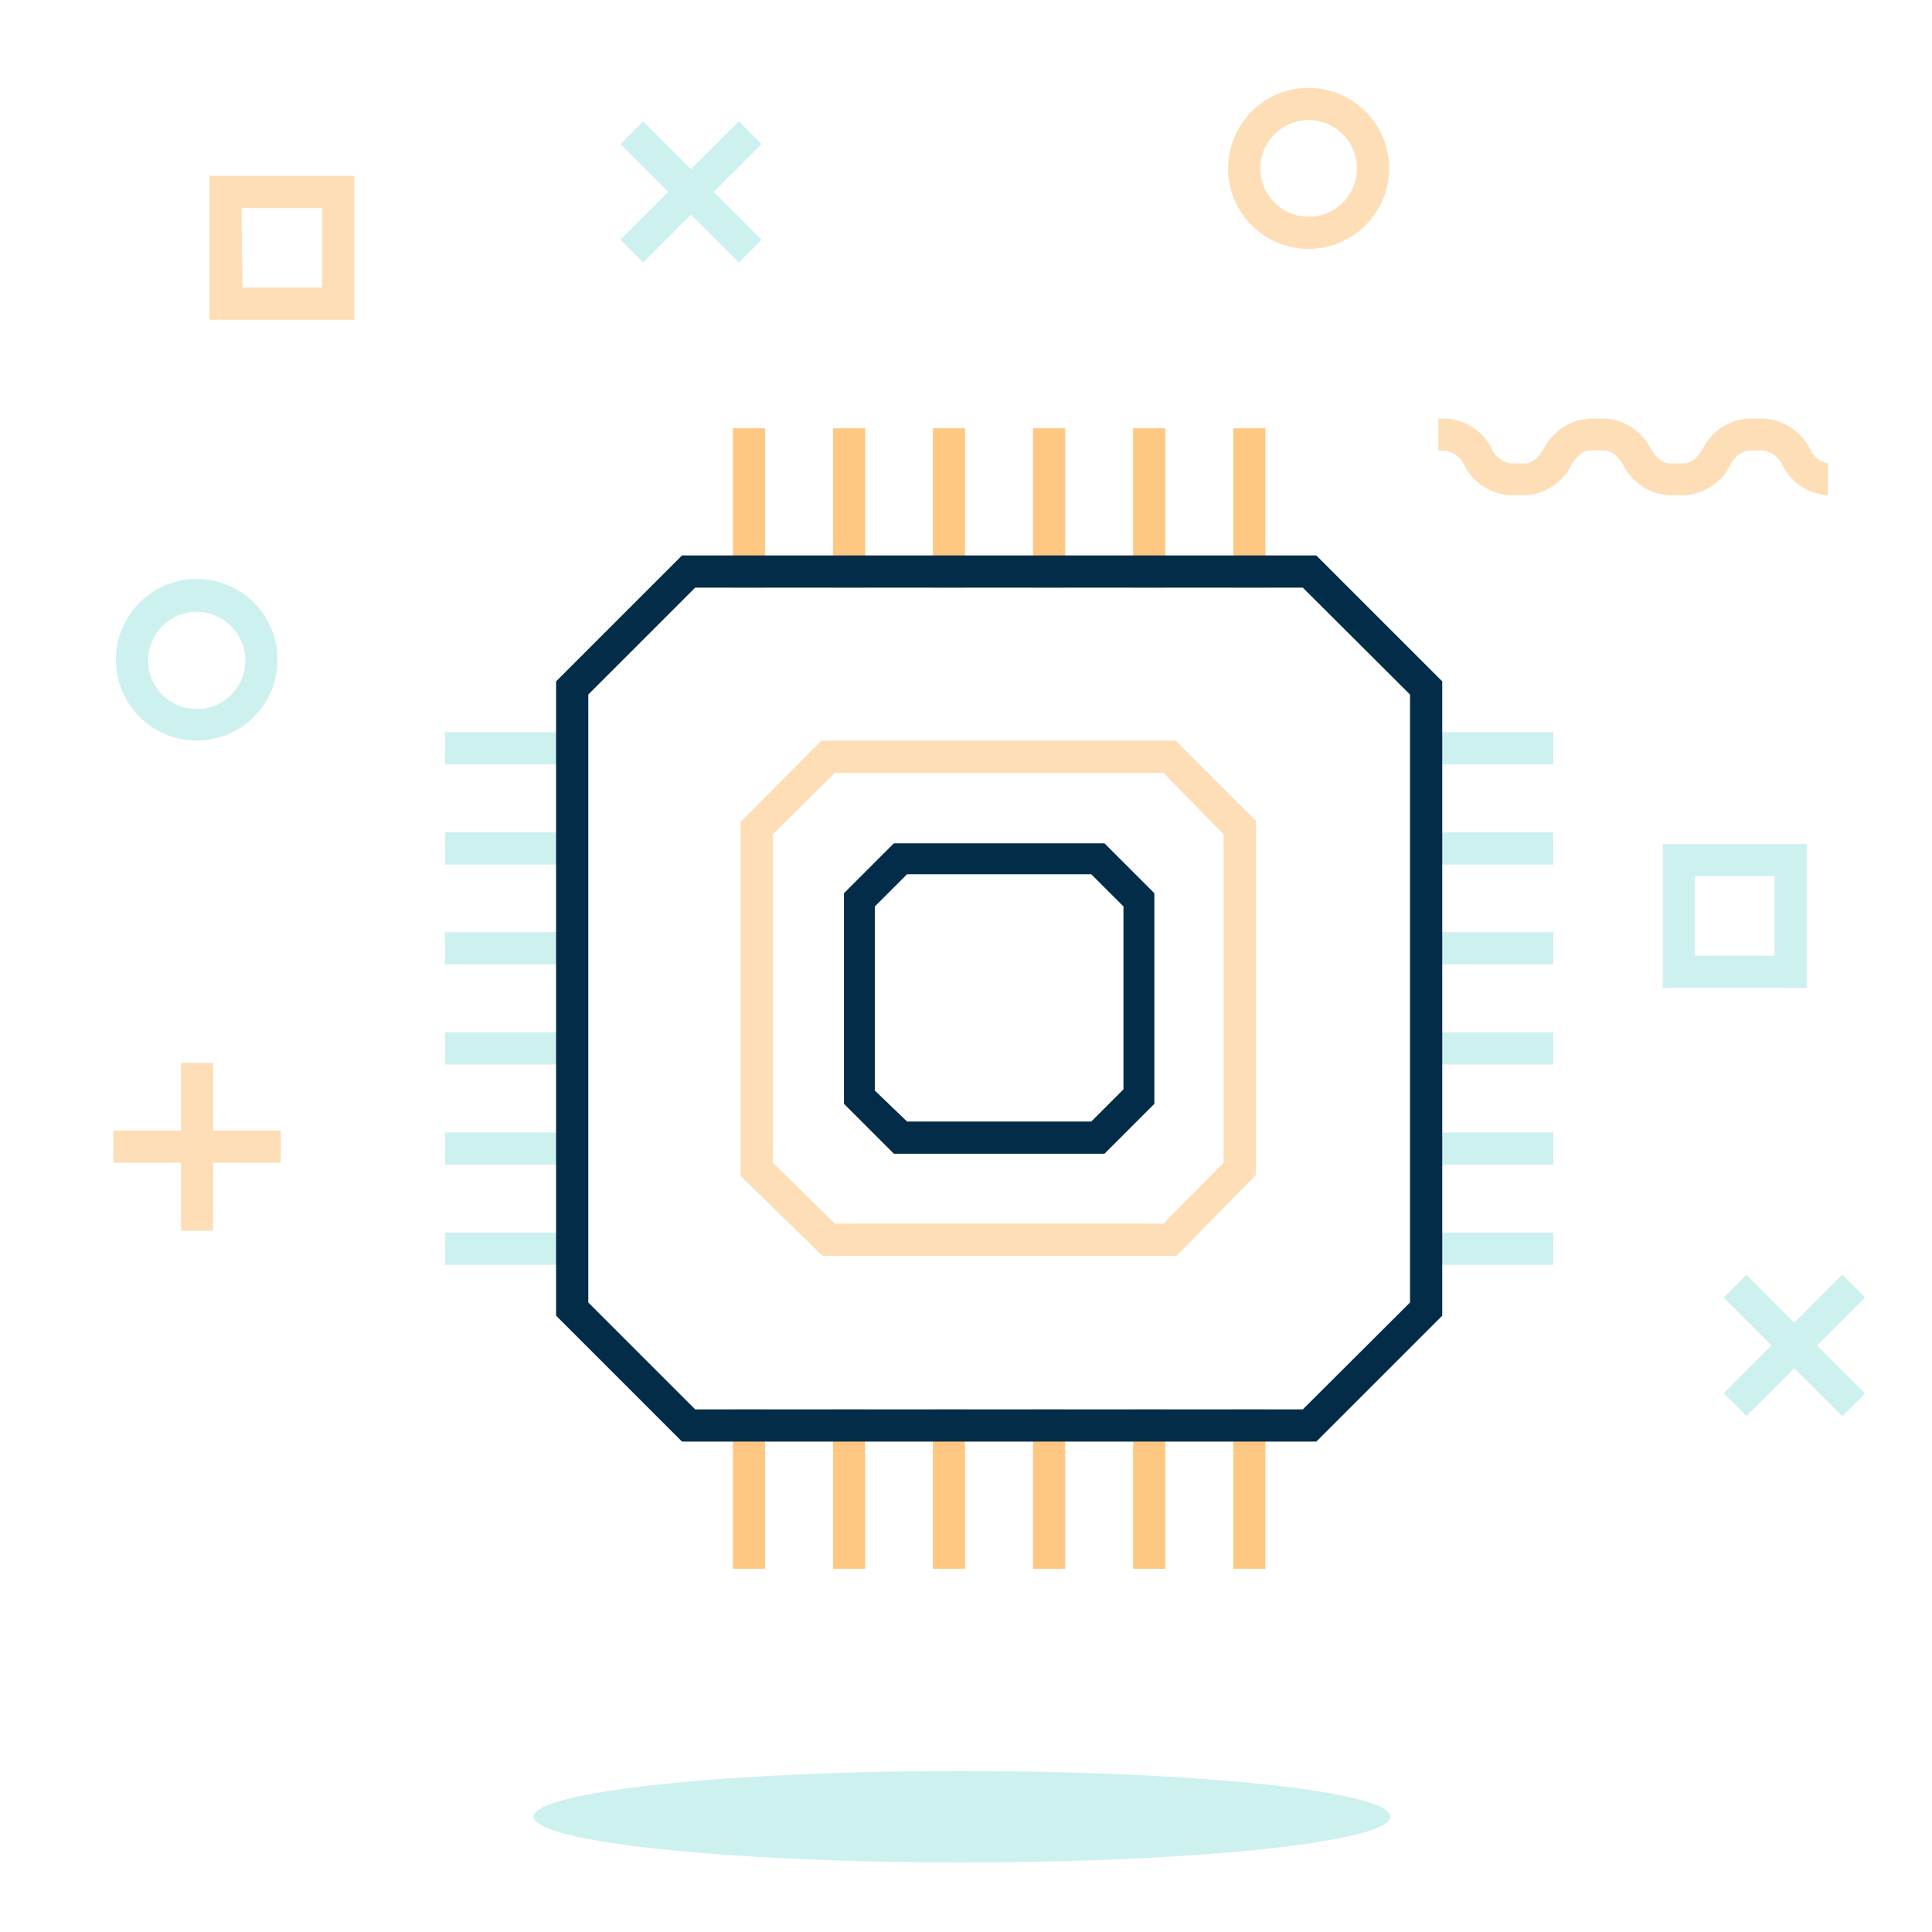 <svg id="Layer_1" data-name="Layer 1" xmlns="http://www.w3.org/2000/svg" viewBox="0 0 60 60"><defs><style>.cls-1{fill:#fedeb6;}.cls-2{fill:#cdf1ef;}.cls-3{fill:#ffc882;}.cls-4{fill:#022c48;}</style></defs><title>Chip- On Light</title><rect class="cls-1" x="5.62" y="33.01" width="1" height="5.21"/><rect class="cls-1" x="3.52" y="35.11" width="5.2" height="1"/><rect class="cls-2" x="55.22" y="39.18" width="1" height="5.21" transform="translate(-13.22 51.64) rotate(-45)"/><rect class="cls-2" x="53.12" y="41.28" width="5.21" height="1" transform="translate(-13.22 51.64) rotate(-45)"/><rect class="cls-2" x="20.96" y="3.36" width="1" height="5.2" transform="translate(2.07 16.92) rotate(-45)"/><rect class="cls-2" x="18.86" y="5.46" width="5.2" height="1" transform="translate(2.07 16.92) rotate(-45)"/><path class="cls-1" d="M56.77,15.38a1.69,1.69,0,0,1-1.42-.94.8.8,0,0,0-.57-.45h-.47a.77.77,0,0,0-.57.45,1.72,1.72,0,0,1-1.43.94h-.47a1.7,1.7,0,0,1-1.43-.94c-.17-.28-.38-.45-.57-.45h-.47c-.19,0-.4.17-.57.45a1.69,1.69,0,0,1-1.43.94H46.9a1.72,1.72,0,0,1-1.43-.94A.77.77,0,0,0,44.9,14h-.23V13h.23a1.69,1.69,0,0,1,1.43.94.77.77,0,0,0,.57.45h.47c.19,0,.4-.16.57-.45A1.72,1.72,0,0,1,49.37,13h.47a1.7,1.7,0,0,1,1.43.94c.17.29.38.45.57.45h.47c.19,0,.4-.16.57-.45A1.69,1.69,0,0,1,54.31,13h.47a1.72,1.72,0,0,1,1.43.94.75.75,0,0,0,.56.45Z"/><path class="cls-1" d="M40.63,7.73a2.5,2.5,0,1,1,2.51-2.5A2.5,2.5,0,0,1,40.63,7.73Zm0-4a1.5,1.5,0,1,0,1.51,1.5A1.5,1.5,0,0,0,40.63,3.73Z"/><path class="cls-2" d="M6.12,23a2.51,2.51,0,1,1,2.5-2.5A2.51,2.51,0,0,1,6.12,23Zm0-4a1.51,1.51,0,1,0,1.5,1.51A1.52,1.52,0,0,0,6.12,19Z"/><path class="cls-1" d="M11,9.93H6.5V5.46H11Zm-3.47-1H10V6.46H7.5Z"/><path class="cls-2" d="M56.11,30.68H51.64V26.21h4.47Zm-3.47-1h2.47V27.21H52.64Z"/><path class="cls-2" d="M43.18,56.42c0,.78-6,1.42-13.31,1.42s-13.3-.64-13.3-1.42,6-1.42,13.3-1.42S43.18,55.63,43.18,56.42Z"/><rect class="cls-3" x="22.76" y="13.3" width="1" height="4.95"/><rect class="cls-3" x="25.87" y="13.3" width="1" height="4.95"/><rect class="cls-3" x="28.97" y="13.3" width="1" height="4.95"/><rect class="cls-3" x="32.08" y="13.3" width="1" height="4.95"/><rect class="cls-3" x="35.19" y="13.3" width="1" height="4.95"/><rect class="cls-3" x="38.3" y="13.3" width="1" height="4.95"/><rect class="cls-3" x="22.76" y="43.77" width="1" height="4.95"/><rect class="cls-3" x="25.87" y="43.77" width="1" height="4.95"/><rect class="cls-3" x="28.97" y="43.77" width="1" height="4.95"/><rect class="cls-3" x="32.08" y="43.77" width="1" height="4.95"/><rect class="cls-3" x="35.19" y="43.77" width="1" height="4.95"/><rect class="cls-3" x="38.3" y="43.77" width="1" height="4.95"/><rect class="cls-2" x="13.82" y="38.28" width="3.95" height="1"/><rect class="cls-2" x="13.82" y="35.17" width="3.95" height="1"/><rect class="cls-2" x="13.82" y="32.06" width="3.95" height="1"/><rect class="cls-2" x="13.82" y="28.95" width="3.95" height="1"/><rect class="cls-2" x="13.82" y="25.85" width="3.95" height="1"/><rect class="cls-2" x="13.82" y="22.74" width="3.95" height="1"/><rect class="cls-2" x="44.29" y="38.28" width="3.95" height="1"/><rect class="cls-2" x="44.29" y="35.17" width="3.95" height="1"/><rect class="cls-2" x="44.29" y="32.06" width="3.95" height="1"/><rect class="cls-2" x="44.29" y="28.95" width="3.95" height="1"/><rect class="cls-2" x="44.29" y="25.85" width="3.95" height="1"/><rect class="cls-2" x="44.29" y="22.74" width="3.95" height="1"/><path class="cls-4" d="M34.3,35.83H27.76l-1.55-1.55V27.74l1.55-1.55H34.3l1.55,1.55v6.54Zm-6.13-1h5.72l1-1V28.15l-1-1H28.17l-1,1v5.72Z"/><path class="cls-1" d="M36.54,39h-11L23,36.52v-11L25.51,23h11L39,25.49v11ZM25.93,38h10.2L38,36.11V25.91L36.13,24H25.93L24,25.91v10.2Z"/><path class="cls-4" d="M40.88,44.77H21.18l-3.91-3.91V21.16l3.91-3.91h19.7l3.91,3.91v19.7Zm-19.29-1H40.46l3.33-3.32V21.57l-3.33-3.32H21.59l-3.32,3.32V40.45Z"/></svg>